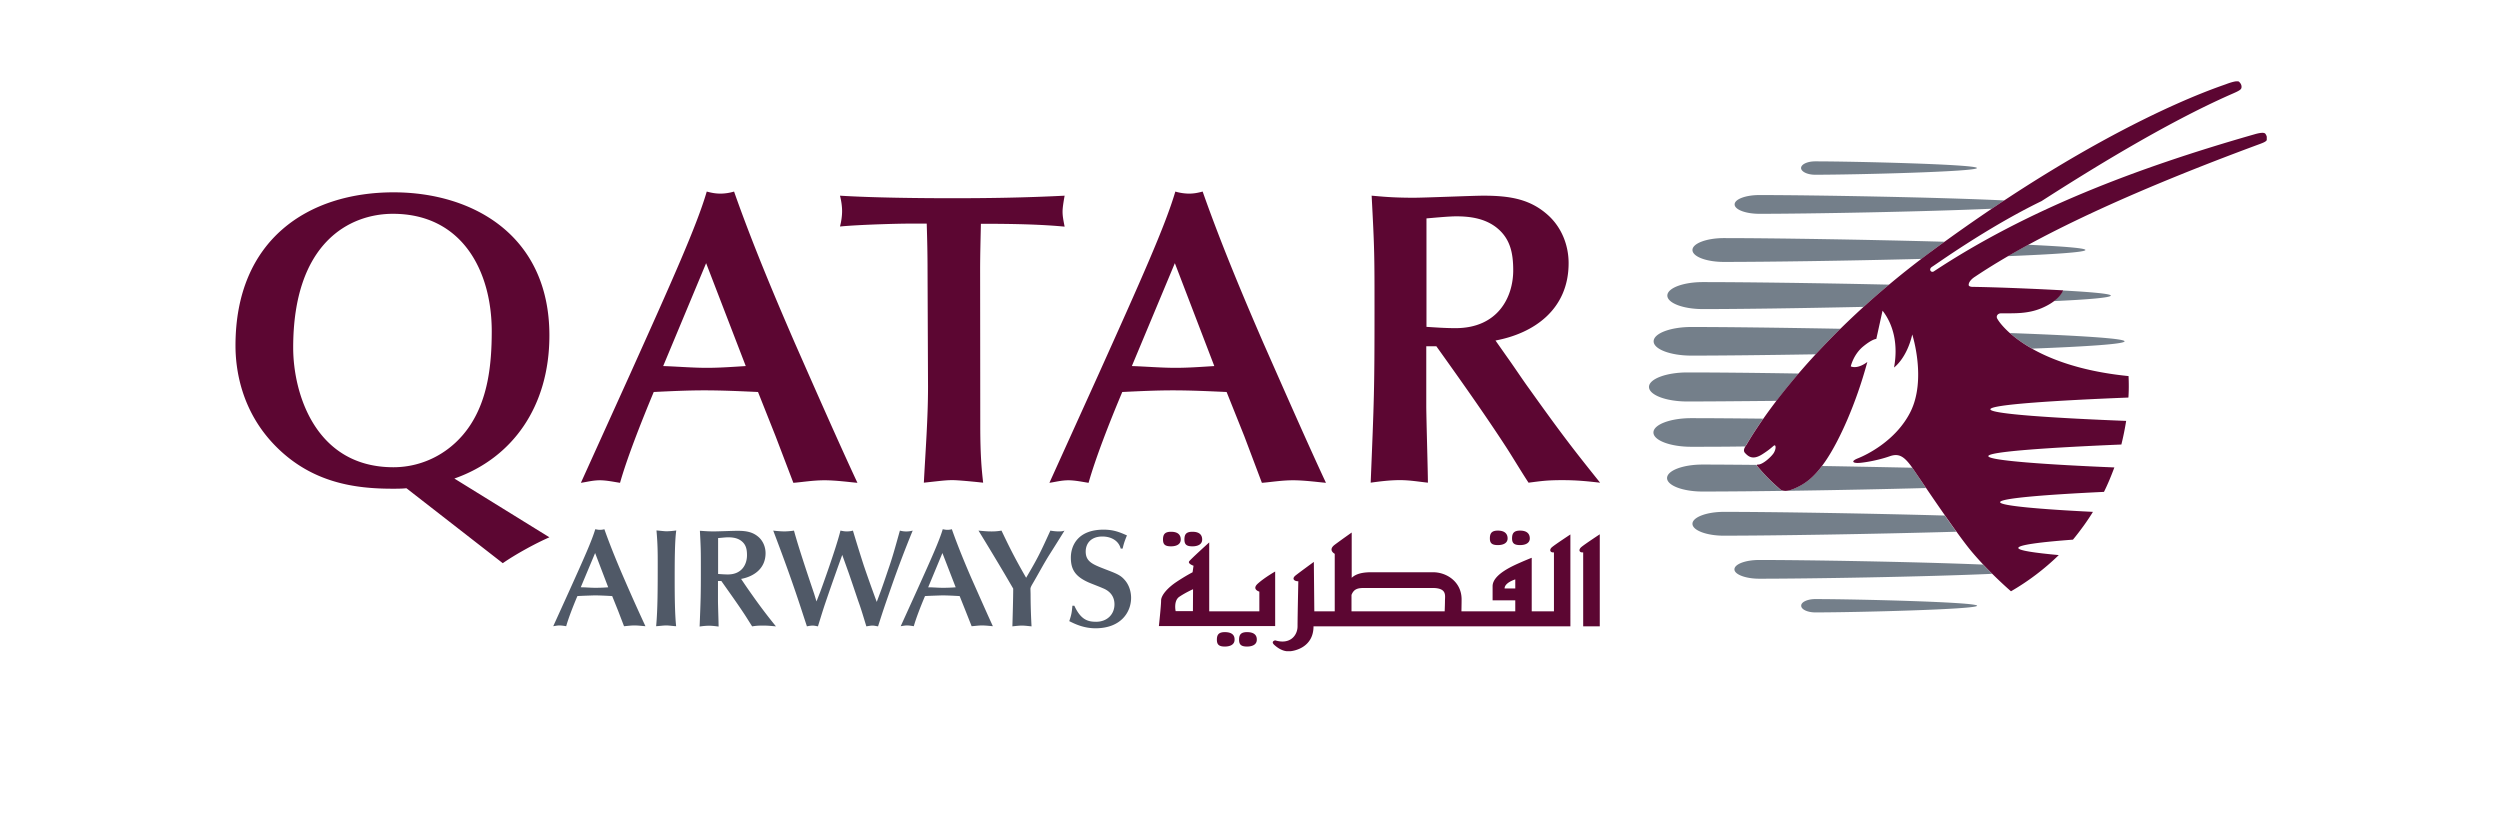 <svg xmlns="http://www.w3.org/2000/svg" width="240" height="80" version="1.0" viewBox="0 0 180 67.92"><defs><clipPath id="a"><path d="M7.313 15H119v31H7.313Zm0 0"/></clipPath><clipPath id="b"><path d="M82 6.629h90.871v46.445H82Zm0 0"/></clipPath></defs><path fill="#505967" d="M37.691 47.867q-.527.041-1.054.04c-.403 0-.793-.04-1.184-.04l1.172-2.793Zm1.29 3.172c.206-.012.519-.062.847-.062.324 0 .715.05.899.062a154 154 0 0 1-1.707-3.805c-.418-.957-1.094-2.55-1.641-4.101-.117.035-.246.05-.363.05-.145 0-.25-.027-.38-.05-.273.93-.937 2.406-2.097 4.98l-1.328 2.926c.156-.023.328-.062.508-.062.183 0 .406.039.547.062.183-.648.547-1.59.914-2.457.453-.027.91-.039 1.367-.055.492 0 .976.028 1.469.055l.484 1.203Zm2.746-5.164c0 1.941 0 3.82-.13 5.164.247-.012.575-.062.821-.062.262 0 .535.05.809.062-.094-.918-.118-2.148-.118-3.844 0-1.152 0-3.12.13-3.96-.274.038-.56.066-.81.066-.167 0-.597-.055-.804-.067.102 1.114.102 1.914.102 2.641m6.796 1.309c1.043-.196 1.993-.844 1.993-2.098 0-.48-.184-.945-.52-1.27-.496-.464-1.055-.554-1.797-.554-.261 0-1.59.05-1.89.05-.586 0-.883-.039-1.145-.05.078 1.46.078 1.629.078 3.117 0 2.187-.012 2.45-.101 4.687.246-.039.52-.066.777-.066.289 0 .535.04.77.066 0-.296-.051-1.761-.051-2.097v-1.617h.273c.61.867 1.328 1.863 1.914 2.757.168.258.43.684.598.942.34-.051.48-.063.926-.063.414 0 .703.04 1.015.063a44 44 0 0 1-1.93-2.547c-.167-.234-.43-.61-.597-.856Zm-1.875-3.329c.168-.011.598-.062.809-.062.375 0 .754.05 1.066.281.403.301.48.7.48 1.18 0 .738-.413 1.566-1.562 1.566-.296 0-.57-.027-.793-.039Zm7.825 4.532c-.532-1.578-1.274-3.793-1.641-5.14a6 6 0 0 1-.793.066 9 9 0 0 1-.898-.067c.468 1.23.87 2.316 1.183 3.188a118 118 0 0 1 1.278 3.75l.285.867c.156-.035.34-.063.468-.063.133 0 .235.028.43.063.184-.594.406-1.32.563-1.785.441-1.293.507-1.477 1.078-3.094l.34-.945c.129.363.34.945.468 1.308.13.348.715 2.098.848 2.485.18.503.234.66.648 2.03.106-.01.329-.062.497-.062.156 0 .285.04.457.063.43-1.344.48-1.489 1.117-3.313a91 91 0 0 1 1.707-4.492c-.34.094-.703.094-1.043 0-.414 1.477-.61 2.203-.95 3.172-.535 1.594-.613 1.773-.937 2.64-.363-.984-.715-1.964-1.055-2.964a132 132 0 0 1-.886-2.848c-.157.04-.274.066-.508.066-.207 0-.352-.039-.508-.066-.336 1.387-1.547 4.727-1.664 5.035l-.289.739Zm11.539-.52q-.528.041-1.055.04c-.406 0-.797-.04-1.187-.04l1.16-2.793Zm1.3 3.172c.208-.012.536-.062.848-.062.324 0 .715.05.883.062-.508-1.102-1.262-2.82-1.703-3.805-.418-.957-1.094-2.55-1.64-4.101-.134.035-.235.05-.368.05-.129 0-.258-.027-.375-.05-.273.93-.937 2.406-2.098 4.98l-1.328 2.926c.157-.023.324-.062.52-.062.183 0 .406.039.547.062.183-.648.547-1.59.914-2.457.453-.027.91-.039 1.367-.055.492 0 .976.028 1.457.055l.48 1.203Zm4.793-3.043c0-.101.063-.219.141-.36.484-.816.926-1.671 1.445-2.488.172-.27 1.004-1.59 1.188-1.902-.133.055-.25.066-.484.066-.22 0-.442-.027-.665-.066-.82 1.8-1 2.188-1.976 3.844-.977-1.695-1.406-2.586-2.008-3.844a4.5 4.5 0 0 1-.937.066c-.246 0-.52-.027-.938-.066a263 263 0 0 1 2.149 3.563l.68 1.164c0 .71-.04 2.187-.067 3.078.222-.024.535-.063.77-.063.257 0 .53.04.792.063a48 48 0 0 1-.078-2.625Zm3.422 1.348c-.05.543-.062.699-.257 1.281.414.207 1.156.582 2.132.582 2.098 0 2.907-1.332 2.907-2.484 0-.325-.079-.985-.563-1.5-.324-.364-.676-.493-1.547-.828-1.004-.391-1.59-.61-1.59-1.438 0-.676.442-1.23 1.356-1.23.715 0 1.328.336 1.496.984h.156c.106-.43.13-.52.352-1.074-.559-.246-1.067-.469-1.903-.469-2.07 0-2.668 1.27-2.668 2.281 0 .946.34 1.528 1.446 2.02.324.14.86.336 1.172.476.222.09.937.403.937 1.309 0 .816-.598 1.422-1.496 1.422-.68 0-1.25-.168-1.773-1.305h-.157Zm0 0"/><g clip-path="url(#a)"><path fill="#5c0632" d="M12.016 28.336c0-8.594 4.632-10.91 8.125-10.91 5.625 0 8.058 4.633 8.058 9.578 0 2.832-.34 5.488-1.746 7.637s-3.734 3.441-6.273 3.441c-6.344 0-8.164-6.004-8.164-9.746m17.082 17.566c1.027-.715 2.644-1.605 3.8-2.109l-7.746-4.79c4.766-1.671 7.746-5.901 7.746-11.663 0-8.18-6.273-11.664-12.695-11.664-6.926 0-12.89 3.82-12.89 12.492 0 1.84.417 5.32 3.296 8.219 2.98 3.004 6.524 3.445 9.504 3.445.38 0 .754 0 1.133-.039Zm19.804-16.066c-1.07.066-2.097.144-3.164.144-1.199 0-2.37-.105-3.566-.144l3.5-8.387Zm3.88 9.516c.613-.04 1.573-.207 2.538-.207s2.16.167 2.684.207c-1.55-3.313-3.805-8.454-5.117-11.43-1.239-2.86-3.297-7.637-4.938-12.309a4 4 0 0 1-1.094.168c-.414 0-.753-.066-1.132-.168-.817 2.797-2.809 7.235-6.274 14.938l-3.984 8.8c.48-.066.965-.206 1.55-.206.547 0 1.196.14 1.641.207.547-1.942 1.653-4.778 2.746-7.403 1.368-.066 2.746-.133 4.114-.133 1.472 0 2.918.067 4.386.133l1.434 3.61Zm15.222-17.293c0-1.293.039-2.59.062-3.82 2.371 0 4.805.038 6.825.234-.106-.543-.168-.856-.168-1.23 0-.27.062-.712.168-1.294-3.293.168-6.317.207-9.153.207-2.644 0-6.445-.039-9.156-.207.105.414.172.856.172 1.254 0 .402-.066.856-.172 1.258 1.758-.168 5.04-.234 5.352-.234h1.718c.04 1.332.067 2.523.067 3.793l.039 9.515c0 2.586-.207 5.215-.34 7.805 1.238-.13 1.746-.207 2.332-.207.418 0 1.512.101 2.5.207-.105-.961-.234-2.086-.234-4.676Zm19.086 7.777c-1.067.066-2.094.144-3.149.144-1.199 0-2.37-.105-3.57-.144l3.504-8.387Zm3.879 9.516c.613-.04 1.578-.207 2.539-.207.965 0 2.164.167 2.683.207-1.55-3.313-3.8-8.454-5.117-11.43-1.238-2.86-3.293-7.637-4.933-12.309-.38.102-.715.168-1.094.168a4.1 4.1 0 0 1-1.133-.168c-.82 2.797-2.812 7.235-6.277 14.938l-3.985 8.8c.485-.066.965-.206 1.551-.206.547 0 1.2.14 1.64.207.548-1.942 1.641-4.778 2.747-7.403 1.367-.066 2.75-.133 4.117-.133 1.469 0 2.914.067 4.387.133l1.445 3.61Zm19.039-11.598c3.125-.582 5.96-2.524 5.96-6.305 0-1.437-.546-2.832-1.573-3.816-1.485-1.399-3.165-1.684-5.391-1.684-.793 0-4.766.168-5.664.168-1.746 0-2.645-.101-3.426-.168.234 4.403.234 4.88.234 9.344 0 6.59-.039 7.328-.312 14.047.758-.106 1.578-.207 2.371-.207.86 0 1.613.14 2.293.207 0-.895-.133-5.281-.133-6.278V28.22h.82c1.852 2.59 3.985 5.593 5.731 8.285.508.789 1.262 2.047 1.785 2.836 1.027-.13 1.445-.207 2.774-.207 1.234 0 2.093.101 3.058.207-2.16-2.695-3.086-3.883-5.793-7.676-.523-.715-1.265-1.84-1.785-2.562Zm-5.625-9.953c.508-.04 1.781-.168 2.433-.168 1.133 0 2.266.168 3.192.851 1.195.895 1.445 2.114 1.445 3.547 0 2.215-1.266 4.715-4.703 4.715-.898 0-1.719-.066-2.367-.105Zm0 0"/></g><path fill="#747f8a" d="M161.281 27.82c0 .22-3.097.426-7.539.594-.781-.441-1.379-.879-1.808-1.27 5.375.196 9.347.43 9.347.676m-3.191-7.445c0 .184-2.602.352-6.328.504.547-.32 1.11-.633 1.668-.93 2.812.13 4.66.27 4.66.426m-27.72 16.012c-1.719.027-3.23.027-4.414.027-1.691 0-3.074-.52-3.074-1.164 0-.648 1.383-1.168 3.074-1.168 1.496 0 3.543.016 5.871.04-.898 1.296-1.328 2.07-1.379 2.124Zm.926 1.554a16 16 0 0 0 1.832 1.875s.273.391 1.11.055c.843-.351 1.573-.816 2.382-1.89 2.367.039 4.883.09 7.356.14.207.297.613.906 1.12 1.656-6.89.184-14.374.285-18.214.285-1.602 0-2.89-.492-2.89-1.097 0-.61 1.288-1.102 2.89-1.102 1.172 0 2.668.012 4.387.028.027.035.027.05.027.05m-2.672 5.72c-1.418 0-2.562-.438-2.562-.97 0-.53 1.144-.972 2.562-.972 3.75 0 11.434.117 18.008.3.312.454.637.907.937 1.32-6.77.192-15.011.321-18.945.321m21.863 3.11c-5.523.246-15.027.398-18.984.398-1.106 0-2.02-.348-2.02-.762 0-.426.899-.765 2.02-.765 3.773 0 12.64.144 18.242.375.258.261.508.52.742.754m-14.414 2.058c3.254 0 13.188.242 13.188.543 0 .297-9.922.543-13.188.543-.64 0-1.148-.246-1.148-.543-.012-.3.508-.543 1.148-.543m.04-19.95c-4.102.067-7.786.106-10.145.106-1.692 0-3.07-.52-3.07-1.164 0-.648 1.378-1.168 3.07-1.168 2.75 0 7.265.055 12.16.145a42 42 0 0 0-2.016 2.082m20.13-5.203c2.41.129 3.917.273 3.917.414 0 .168-1.836.324-4.66.453.598-.453.73-.84.742-.867m-29.336 1.515c-1.601 0-2.89-.492-2.89-1.101 0-.61 1.289-1.098 2.89-1.098 3.281 0 9.219.074 15.184.207a81 81 0 0 0-2.086 1.813c-5.234.113-10.207.18-13.098.18m17.813-4.09c-6.094.156-12.696.246-16.094.246-1.418 0-2.562-.43-2.562-.973 0-.531 1.144-.969 2.562-.969 3.738 0 11.406.117 17.98.297-.324.235-.648.48-.988.723-.3.234-.597.453-.898.676m-13.203-3.676c-1.106 0-2.016-.336-2.016-.766 0-.426.898-.762 2.016-.762 4.191 0 14.648.18 19.96.438-.34.223-.675.453-1.015.676-5.547.246-15.012.414-18.945.414m-5.871 15.297c-1.73 0-3.125-.528-3.125-1.188 0-.648 1.406-1.18 3.125-1.18 2.16 0 5.402.028 9.074.09a44 44 0 0 0-1.797 2.227c-2.93.027-5.48.05-7.277.05m9.27-19.027c0-.297.507-.543 1.144-.543 3.257 0 13.191.246 13.191.543 0 .301-9.922.547-13.191.547-.625 0-1.133-.246-1.145-.547"/><g clip-path="url(#b)"><path fill="#5c0632" d="M161.605 30.652c.028.598.028 1.18-.011 1.75-5.781.23-11.25.567-11.25.957 0 .387 5.351.723 11.066.946a23 23 0 0 1-.39 1.925c-5.625.235-10.844.57-10.844.946 0 .363 4.867.699 10.273.922-.25.672-.523 1.343-.847 1.992-4.637.219-8.465.515-8.465.84 0 .297 3.347.582 7.566.789a19 19 0 0 1-.742 1.113c-.285.39-.574.777-.887 1.152-2.64.196-4.453.43-4.453.676 0 .207 1.305.399 3.297.582a19.8 19.8 0 0 1-3.895 2.95s-1.785-1.528-3.27-3.313c-1.312-1.594-4.112-5.8-4.765-6.746-.664-.942-1.093-1.215-1.86-.942-1.03.36-2.226.543-2.605.543-.378 0-.574-.144.051-.39.613-.246 3.047-1.383 4.246-3.754 1.34-2.653.157-6.328.157-6.328-.457 1.968-1.485 2.691-1.485 2.691.34-1.824-.027-3.469-.937-4.633l-.508 2.305s-.313-.012-1.094.633c-.781.66-.988 1.605-.988 1.605.61.246 1.351-.363 1.351-.363-.949 3.508-2.289 6.371-3.28 7.883-.99 1.515-1.798 2.086-2.786 2.488-.832.336-1.105-.055-1.105-.055a15 15 0 0 1-1.836-1.875s-.051-.078.105-.078c.402 0 1.133-.687 1.29-.972.179-.32.155-.582.062-.594-.09-.012-.246.246-1.028.738-.781.492-1.133.156-1.394-.117-.196-.219 0-.492.117-.66.117-.156 4.246-7.793 15.156-15.832 14.297-10.52 23.438-13.367 23.957-13.574.352-.133.914-.313 1.043-.184.145.144.207.273.196.441-.012.168-.106.258-.77.543-5.492 2.407-11.898 6.407-15.531 8.739-4.48 2.172-8.75 5.265-8.907 5.343-.34.207-.093.52.118.391 7.562-4.996 16.418-8.402 26.222-11.2.47-.128.73-.128.809-.023.09.118.129.246.14.387.016.18-.128.274-.53.426-10.524 3.887-18.282 7.496-23.27 10.836 0 0-.52.308-.52.672 0 .144.274.156.274.156 2.5.039 5.832.195 7.422.285 0 0-.223.8-1.747 1.45-1.171.491-2.265.413-3.332.425-.234 0-.445.234-.25.492.055.13 2.344 3.793 10.664 4.621M85.348 49.81H83.94s-.195-.868.325-1.188c.507-.34 1.093-.598 1.093-.598Zm6.691-3.223s-.86.492-1.394.973c-.536.476.117.66.117.66v1.605h-4.086v-5.617s-1.5 1.355-1.63 1.54c-.144.194.352.362.352.362l-.078.532s-.597.308-1.316.789c-.715.476-1.25 1.086-1.25 1.511 0 .43-.18 2.086-.18 2.086h9.477v-4.441Zm-8.477-2.059c.47 0 .793-.18.793-.554s-.218-.633-.793-.633c-.507 0-.652.219-.652.633s.184.554.653.554m1.746 0c.468 0 .793-.18.793-.554s-.223-.633-.793-.633c-.524 0-.653.219-.653.633s.184.554.653.554m2.64 6.993c-.508 0-.648.218-.648.62 0 .403.18.555.648.555s.793-.18.793-.554c.016-.364-.207-.621-.793-.621m1.809 0c-.508 0-.649.218-.649.62 0 .403.18.555.649.555s.797-.18.797-.554c.011-.364-.211-.621-.797-.621m20.445-7.094c.469 0 .793-.18.793-.543s-.223-.637-.793-.637c-.508 0-.652.223-.652.637 0 .398.183.543.652.543m1.809 0c.468 0 .793-.18.793-.543s-.22-.637-.793-.637c-.508 0-.653.223-.653.637 0 .398.184.543.653.543m5 .156c-.262.219-.184.477.144.438v6.03h1.352v-7.503s-1.235.812-1.496 1.035m-5.39 3.379h-.872c0-.48.871-.738.871-.738Zm-5.731.996c0 .219-.012.566-.024.867h-7.594v-1.336c.196-.504.536-.566 1.055-.566h5.547c1.2 0 1.016.621 1.016 1.035m8.882-3.937v4.804h-1.812v-4.363s-.363.14-.871.363c-.508.23-2.317.957-2.317 1.953v1.153h1.848v.894h-4.387c0-.207.012-.52.012-.972 0-1.438-1.223-2.211-2.316-2.211h-5.078c-.887 0-1.317.218-1.563.453v-3.692s-.797.559-1.383.996c-.586.442 0 .739 0 .739v4.687h-1.664l-.039-4.027s-1.16.844-1.484 1.101c-.328.258-.145.477.219.477 0 0-.063 2.965-.063 3.676 0 .715-.586 1.515-1.824 1.14 0 0-.39.079-.067.375.329.297.72.52 1.16.52.43 0 2.032-.3 2.032-2.035h20.937V43.56s-1.238.816-1.484 1.023c-.262.207-.184.477.144.438"/></g></svg>